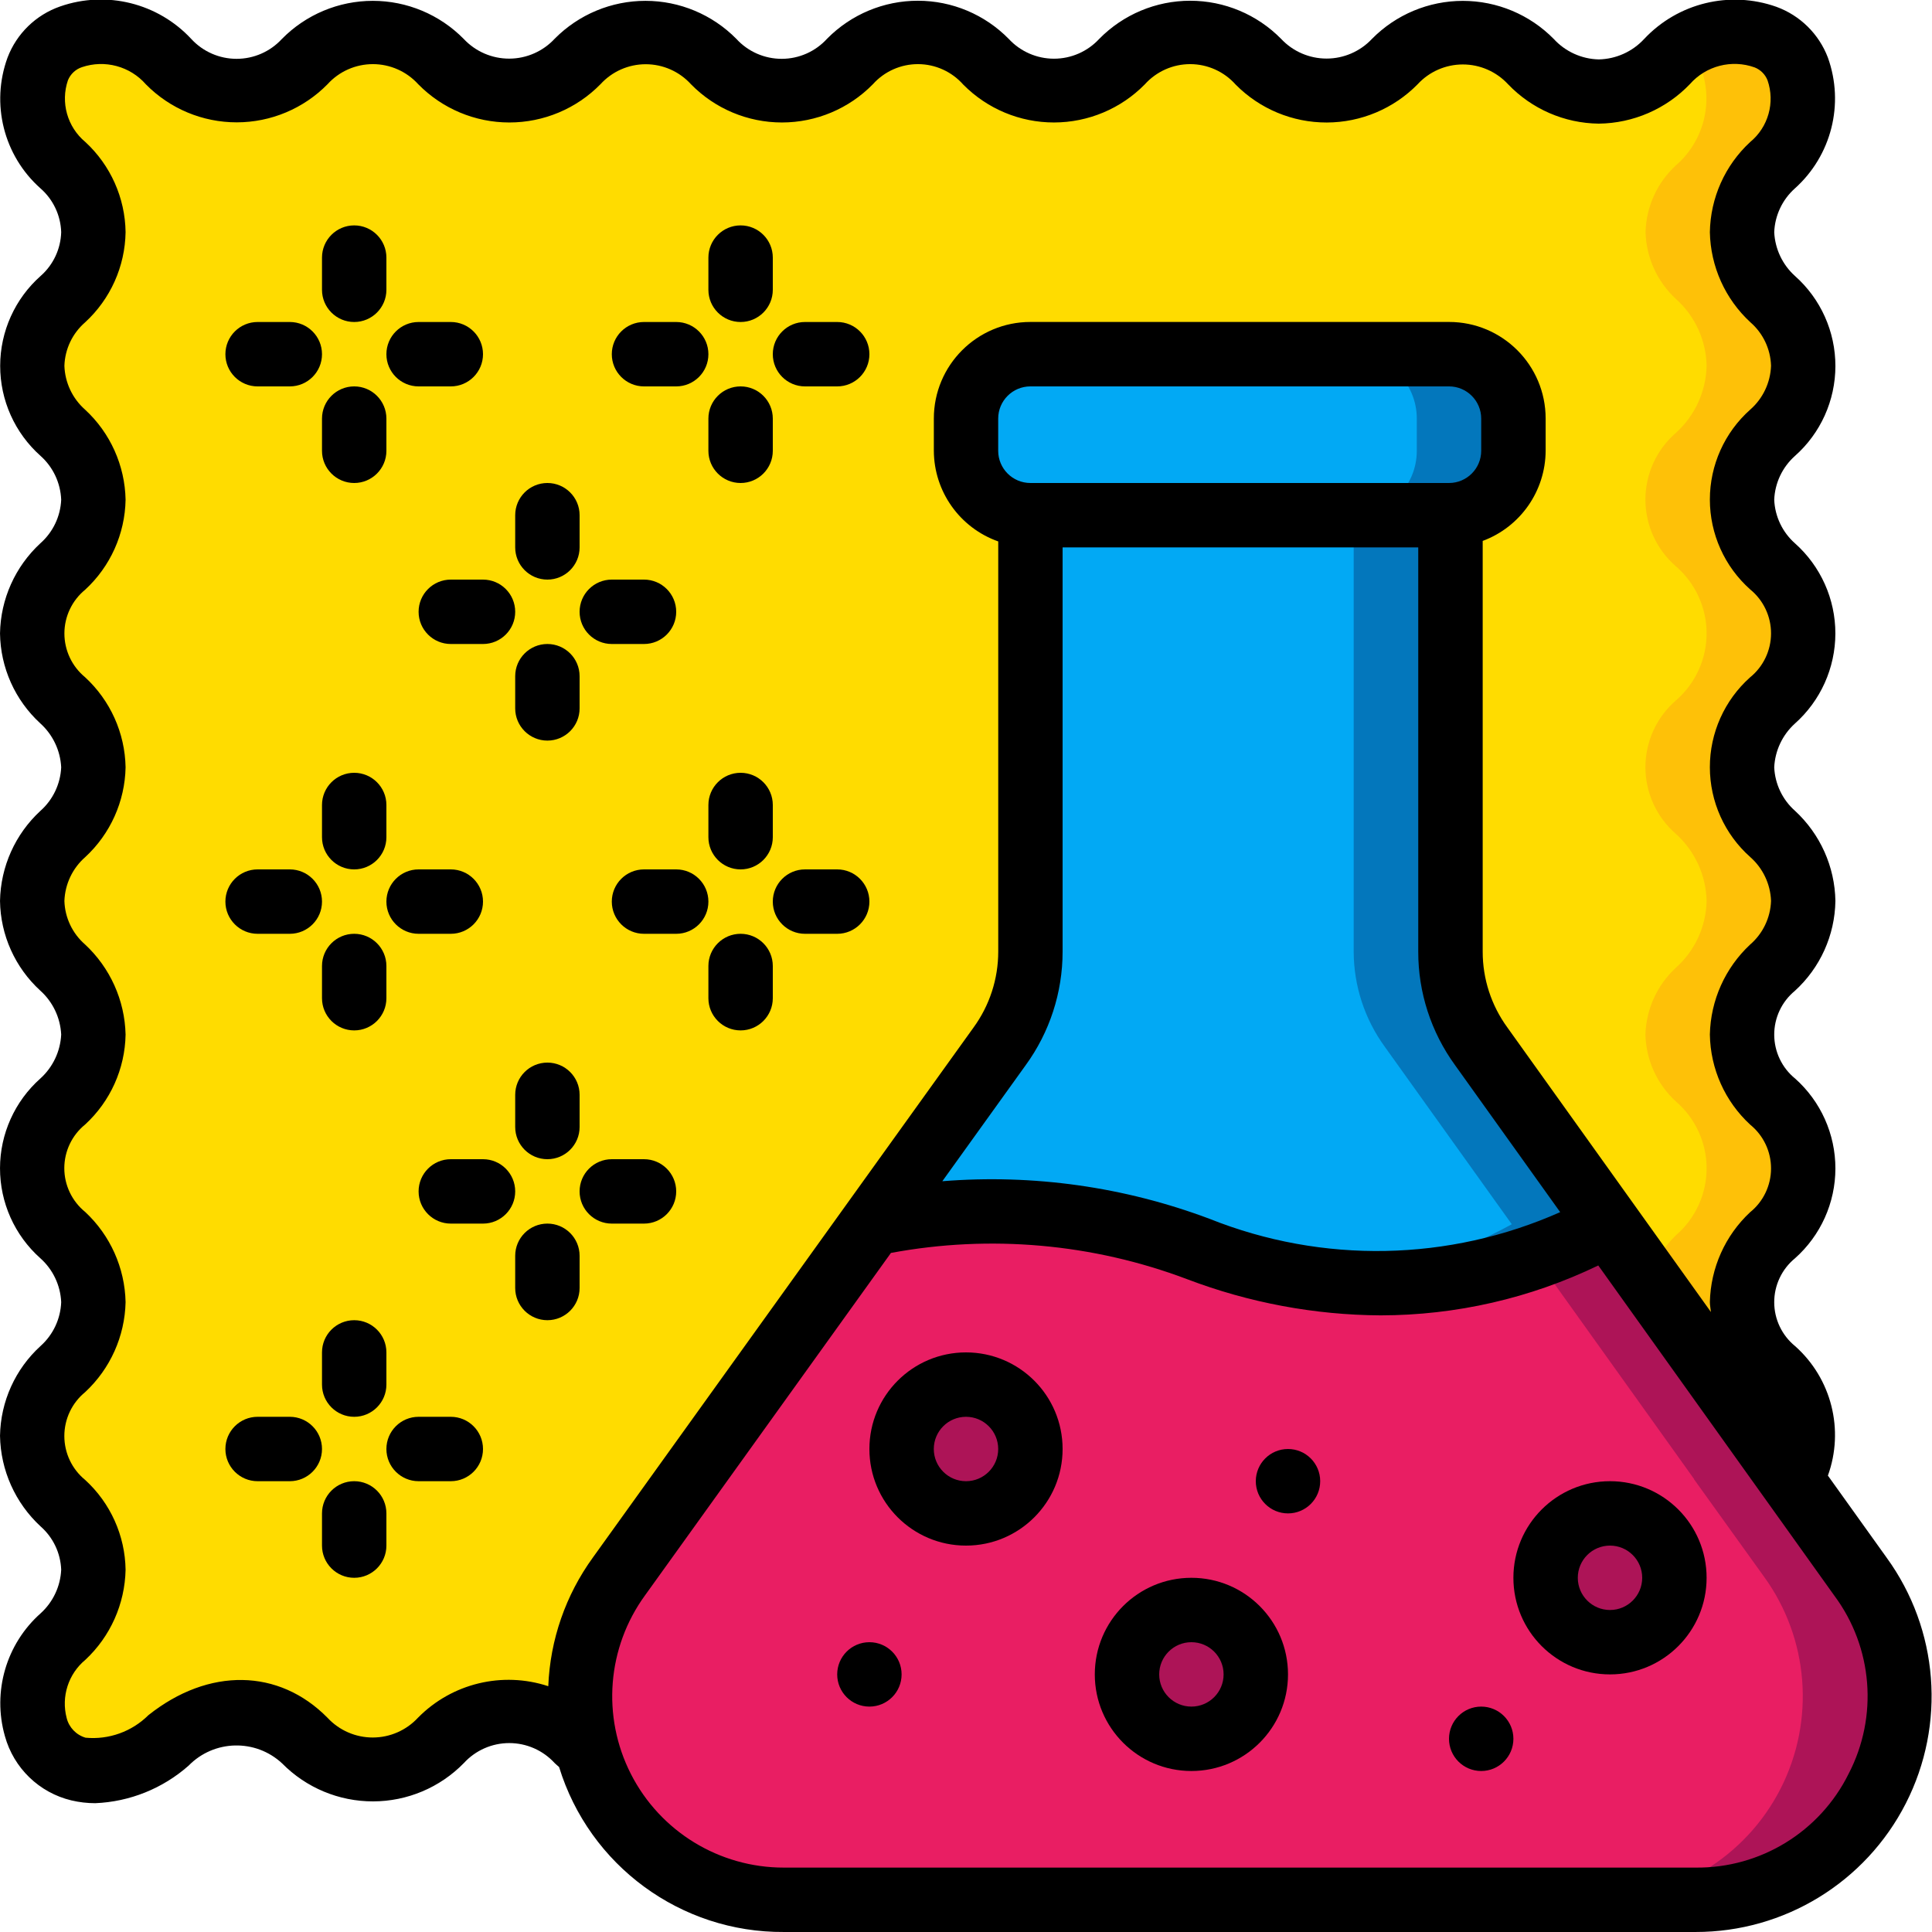 <svg height="512" viewBox="0 0 60 60" width="512" xmlns="http://www.w3.org/2000/svg"><g id="Page-1" fill="none" fill-rule="evenodd"><g id="026---Synthetic-Fabric" fill-rule="nonzero" transform="translate(0 -1)"><path id="Shape" d="m55.05 22.75c-.603.521-.95 1.278-.95 2.075s.347 1.554.95 2.075c.589.533.933 1.286.95 2.08-.016.792-.36 1.542-.95 2.07-.584.537-.926 1.287-.95 2.08.02.794.363 1.545.95 2.08.603.521.95 1.278.95 2.075s-.347 1.554-.95 2.075c-.603.523-.95 1.282-.95 2.08s.347 1.557.95 2.08c1.001.844 1.239 2.291.56 3.41l-9.61-13.43c-.622-.858-.958-1.89-.96-2.95v-13.55h-13.04v13.55c.002 1.06-.334 2.094-.96 2.95l-11.82 16.46c-1.14 1.534-1.505 3.51-.99 5.35h-.01c-.101-.081-.198-.168-.29-.26-.553-.582-1.317-.917-2.12-.93-.804.009-1.569.345-2.12.93-.555.58-1.318.914-2.12.93-.799-.018-1.558-.352-2.11-.93-1.22-1.24-2.86-1.09-4.23 0-.735.717-1.765 1.047-2.78.89-.653-.158-1.167-.661-1.34-1.31-.281-1.017.045-2.106.84-2.8.584-.537.926-1.287.95-2.08-.018-.791-.362-1.54-.95-2.07-.589-.537-.933-1.293-.95-2.09.018-.791.361-1.541.95-2.07.585-.536.928-1.287.95-2.08-.022-.793-.365-1.544-.95-2.08-.603-.521-.95-1.278-.95-2.075s.347-1.554.95-2.075c.587-.535.93-1.286.95-2.08-.024-.793-.366-1.543-.95-2.08-.59-.528-.934-1.278-.95-2.07.017-.794.361-1.547.95-2.08.585-.532.928-1.28.95-2.07-.02-.794-.363-1.545-.95-2.08-.603-.523-.95-1.282-.95-2.08s.347-1.557.95-2.08c.586-.531.93-1.279.95-2.07-.02-.794-.363-1.545-.95-2.08-.589-.533-.933-1.286-.95-2.08.016-.792.36-1.542.95-2.07.6-.524.945-1.283.945-2.08s-.344-1.556-.945-2.08c-.849-.742-1.159-1.928-.78-2.99.178-.464.551-.826 1.02-.99 1.074-.381 2.272-.082 3.04.76.552.578 1.311.912 2.11.93.802-.016 1.565-.35 2.12-.93.544-.593 1.311-.93 2.115-.93s1.571.337 2.115.93c.554.581 1.317.916 2.12.93.802-.018 1.564-.352 2.12-.93.547-.585 1.309-.921 2.11-.93.803.013 1.567.348 2.12.93.55.581 1.31.916 2.11.93.802-.018 1.564-.352 2.12-.93.542-.592 1.307-.93 2.11-.93s1.568.337 2.11.93c.556.578 1.318.912 2.12.93.8-.014 1.56-.349 2.11-.93.553-.582 1.317-.917 2.12-.93.801.009 1.563.345 2.11.93.556.578 1.318.912 2.12.93.803-.014 1.566-.349 2.12-.93.544-.593 1.311-.93 2.115-.93s1.571.337 2.115.93 1.311.93 2.115.93 1.571-.337 2.115-.93c.772-.843 1.973-1.142 3.05-.76.464.168.833.529 1.01.99.38 1.062.07 2.249-.78 2.99-.587.535-.93 1.286-.95 2.08.022.793.365 1.544.95 2.08.59.528.934 1.278.95 2.07-.017.794-.361 1.547-.95 2.08-.603.521-.95 1.278-.95 2.075s.347 1.554.95 2.075c.603.523.95 1.282.95 2.08s-.347 1.557-.95 2.08z" fill="#ffdc00"/><path id="Shape" d="m56 20.67c-.017-.794-.361-1.547-.95-2.08-.603-.521-.95-1.278-.95-2.075s.347-1.554.95-2.075c.589-.533.933-1.286.95-2.08-.016-.792-.36-1.542-.95-2.07-.585-.536-.928-1.287-.95-2.08.02-.794.363-1.545.95-2.08.85-.741 1.16-1.928.78-2.99-.177-.461-.546-.822-1.01-.99-.83-.302-1.754-.188-2.486.307.222.182.394.417.5.683.38 1.062.07 2.249-.78 2.99-.587.535-.93 1.286-.95 2.08.022.793.365 1.544.95 2.08.589.529.931 1.279.946 2.07-.017.794-.361 1.547-.95 2.08-.603.521-.95 1.278-.95 2.075s.347 1.554.95 2.075c.603.523.95 1.282.95 2.08s-.347 1.557-.95 2.08c-.603.521-.95 1.278-.95 2.075s.347 1.554.95 2.075c.589.533.933 1.286.95 2.08-.016.792-.36 1.542-.95 2.07-.584.537-.926 1.287-.95 2.08.02.794.363 1.545.95 2.08.603.521.95 1.278.95 2.075s-.347 1.554-.95 2.075c-.403.386-.696.872-.848 1.409l4.408 6.161c.679-1.119.441-2.566-.56-3.41-.603-.523-.95-1.282-.95-2.08s.347-1.557.95-2.08c.603-.521.95-1.278.95-2.075s-.347-1.554-.95-2.075c-.587-.535-.93-1.286-.95-2.08.024-.793.366-1.543.95-2.08.59-.528.934-1.278.95-2.07-.017-.794-.361-1.547-.95-2.08-.603-.521-.95-1.278-.95-2.075s.347-1.554.95-2.075c.591-.532.935-1.285.95-2.08z" fill="#fec108"/><path id="Shape" d="m52.66 60h-28.32c-2.869.016-5.384-1.915-6.11-4.69-.515-1.84-.15-3.816.99-5.35l7.87-10.96c3.383-.703 6.897-.429 10.13.79 4.144 1.666 8.817 1.384 12.73-.77l5.66 7.91v.01l2.17 3.02c1.398 1.924 1.598 4.47.518 6.59s-3.259 3.452-5.638 3.45z" fill="#e91e63"/><path id="Shape" d="m57.78 49.96-2.17-3.02v-.01l-5.66-7.91c-.73.398-1.491.736-2.276 1.011l4.936 6.9v.01l2.17 3.02c1.398 1.924 1.597 4.47.517 6.589-1.081 2.119-3.259 3.452-5.637 3.45h3c2.379.002 4.557-1.331 5.638-3.45s.881-4.665-.518-6.59z" fill="#ad1457"/><path id="Shape" d="m49.95 39.02c-3.913 2.154-8.586 2.436-12.73.77-3.233-1.219-6.747-1.493-10.13-.79l3.95-5.5c.626-.856.962-1.89.96-2.95v-13.55h13.04v13.55c.002 1.06.338 2.092.96 2.95z" fill="#02a9f4"/><path id="Shape" d="m46 33.5c-.622-.858-.958-1.89-.96-2.95v-13.55h-3v13.55c.002 1.06.338 2.092.96 2.95l3.95 5.52c-1.722.947-3.615 1.543-5.569 1.753 2.968.303 5.958-.309 8.569-1.753z" fill="#0377bc"/><rect id="Rectangle-path" fill="#02a9f4" height="5" rx="2" width="17" x="30" y="12"/><path id="Shape" d="m45 12h-3c1.105 0 2 .895 2 2v1c0 1.105-.895 2-2 2h3c1.105 0 2-.895 2-2v-1c0-1.105-.895-2-2-2z" fill="#0377bc"/><circle id="Oval" cx="37" cy="53" fill="#ad1457" r="2"/><circle id="Oval" cx="30" cy="46" fill="#ad1457" r="2"/><circle id="Oval" cx="50" cy="50" fill="#ad1457" r="2"/><g fill="#000"><path id="Shape" d="m56.767 46.826c.514-1.421.112-3.013-1.016-4.019-.411-.334-.65-.834-.651-1.363s.236-1.031.645-1.366c.797-.708 1.254-1.723 1.255-2.789.001-1.066-.453-2.082-1.249-2.792-.41-.332-.648-.831-.651-1.359-.002-.528.232-1.028.639-1.364.788-.717 1.245-1.728 1.261-2.794-.018-1.066-.472-2.077-1.255-2.8-.389-.344-.621-.831-.645-1.35.025-.519.255-1.006.639-1.356.8-.71 1.258-1.729 1.26-2.799.001-1.07-.455-2.089-1.254-2.801-.39-.345-.623-.834-.645-1.354.021-.52.252-1.009.639-1.356.801-.708 1.26-1.726 1.261-2.795s-.456-2.088-1.255-2.798c-.388-.349-.62-.839-.645-1.361.021-.52.252-1.01.64-1.357 1.138-1.02 1.544-2.628 1.026-4.066-.279-.733-.863-1.308-1.6-1.576-1.446-.512-3.057-.119-4.106 1-.364.394-.873.623-1.409.634-.534-.012-1.04-.243-1.4-.637-.744-.756-1.761-1.181-2.822-1.181s-2.078.426-2.822 1.181c-.365.39-.876.611-1.41.611s-1.045-.221-1.41-.611c-.745-.758-1.763-1.185-2.825-1.185s-2.08.427-2.825 1.185c-.362.392-.871.615-1.405.615s-1.043-.223-1.405-.615c-.743-.757-1.758-1.184-2.818-1.185-1.06-.002-2.076.423-2.821 1.177-.36.398-.872.626-1.409.627-.537.001-1.05-.224-1.412-.621-.744-.754-1.759-1.179-2.818-1.18-1.059-.001-2.075.422-2.82 1.174-.364.394-.875.619-1.411.621s-1.049-.219-1.415-.61c-.745-.758-1.763-1.185-2.825-1.185s-2.08.427-2.825 1.185c-.362.393-.872.616-1.406.616s-1.044-.223-1.406-.616c-1.036-1.116-2.635-1.513-4.073-1.011-.753.262-1.351.843-1.634 1.588-.526 1.436-.12 3.048 1.024 4.063.393.344.626.837.642 1.359-.015.52-.244 1.011-.634 1.356-.801.708-1.26 1.726-1.261 2.795-.001 1.069.456 2.088 1.255 2.798.389.348.619.839.64 1.361-.023.52-.256 1.007-.646 1.352-.782.722-1.236 1.733-1.254 2.798.014 1.063.466 2.074 1.249 2.793.39.351.625.843.651 1.367-.024.519-.256 1.007-.645 1.352-.783.722-1.236 1.733-1.255 2.798.015 1.06.467 2.067 1.249 2.783.391.35.625.843.651 1.367-.026.522-.258 1.011-.645 1.362-.797.708-1.254 1.723-1.255 2.789-.001 1.066.453 2.082 1.249 2.792.393.349.628.842.651 1.367-.02.521-.251 1.012-.639 1.36-.787.716-1.243 1.726-1.261 2.79.018 1.071.474 2.088 1.261 2.815.389.342.62.828.639 1.345-.024.516-.253 1.002-.635 1.35-1.073.952-1.506 2.434-1.114 3.814.273.994 1.065 1.761 2.068 2 .242.057.49.086.738.086 1.072-.044 2.096-.456 2.9-1.166.789-.808 2.079-.839 2.905-.069.745.756 1.763 1.181 2.825 1.179s2.078-.431 2.819-1.191c.362-.395.873-.62 1.409-.62s1.047.225 1.409.62c.043.043.093.082.139.125.941 3.061 3.778 5.143 6.98 5.122h28.314c2.755.003 5.278-1.54 6.53-3.994s1.022-5.402-.596-7.631zm-43.784 7.517c-.361.392-.87.616-1.404.617-.533.001-1.043-.22-1.406-.611-1.512-1.536-3.695-1.57-5.564-.083-.514.511-1.229.768-1.951.7-.291-.085-.515-.318-.588-.612-.174-.664.052-1.369.581-1.807.777-.725 1.227-1.734 1.249-2.797-.016-1.062-.47-2.071-1.254-2.788-.41-.334-.648-.835-.648-1.365s.238-1.03.648-1.365c.778-.724 1.23-1.731 1.254-2.793-.023-1.064-.475-2.074-1.254-2.8-.41-.332-.649-.832-.649-1.359s.238-1.027.649-1.359c.782-.72 1.235-1.728 1.254-2.791-.025-1.065-.48-2.075-1.26-2.8-.392-.341-.624-.83-.64-1.35.019-.523.252-1.016.646-1.361.78-.72 1.233-1.727 1.254-2.789-.019-1.066-.475-2.078-1.26-2.8-.406-.335-.641-.834-.64-1.36.001-.526.238-1.024.646-1.357.782-.721 1.235-1.73 1.254-2.793-.021-1.066-.476-2.078-1.26-2.8-.391-.346-.623-.838-.64-1.36.017-.52.25-1.008.643-1.349.786-.722 1.24-1.734 1.257-2.801-.015-1.065-.467-2.078-1.25-2.8-.56-.465-.775-1.229-.54-1.918.079-.192.238-.341.435-.406.71-.24 1.495-.029 1.988.536.744.755 1.761 1.179 2.821 1.178 1.06-.001 2.075-.428 2.818-1.184.36-.398.872-.624 1.408-.624s1.048.227 1.408.624c.745.76 1.765 1.188 2.83 1.188s2.085-.428 2.83-1.188c.36-.396.87-.621 1.405-.621s1.045.225 1.405.621c.743.76 1.762 1.188 2.825 1.188s2.082-.428 2.825-1.188c.358-.399.869-.626 1.405-.624s1.046.233 1.401.635c.745.754 1.76 1.178 2.82 1.177s2.075-.427 2.818-1.183c.36-.401.874-.63 1.412-.629.539.001 1.052.232 1.41.635.747.756 1.766 1.18 2.829 1.178 1.063-.002 2.08-.431 2.824-1.189.361-.392.87-.614 1.403-.614s1.041.223 1.403.614c.735.769 1.748 1.21 2.812 1.224h.007c1.07-.012 2.089-.455 2.829-1.227.5-.569 1.298-.775 2.011-.519.183.072.328.217.4.4.239.69.023 1.455-.541 1.919-.781.723-1.232 1.733-1.25 2.797.021 1.066.476 2.078 1.26 2.8.392.341.624.83.64 1.35-.019.523-.252 1.016-.646 1.361-.798.709-1.254 1.726-1.254 2.793s.456 2.084 1.254 2.793c.41.335.647.837.646 1.366s-.24 1.03-.651 1.363c-.795.71-1.25 1.726-1.249 2.792s.457 2.081 1.254 2.789c.393.346.627.839.646 1.362-.018.523-.254 1.015-.651 1.357-.776.725-1.226 1.732-1.249 2.793.017 1.066.47 2.078 1.254 2.8.41.333.647.833.646 1.361s-.24 1.027-.651 1.358c-.775.724-1.225 1.73-1.249 2.791 0 .1.024.2.033.307l-6.322-8.837c-.499-.684-.767-1.509-.766-2.355v-12.755c1.171-.435 1.95-1.551 1.955-2.8v-1c0-1.657-1.343-3-3-3h-13c-1.657 0-3 1.343-3 3v1c.005 1.267.806 2.394 2 2.816v12.739c0.0.848-.269 1.673-.768 2.358l-11.818 16.455c-.848 1.167-1.331 2.559-1.388 4-1.423-.469-2.99-.091-4.043.975zm33.017-39.343c0 .552-.448 1-1 1h-13c-.552 0-1-.448-1-1v-1c0-.552.448-1 1-1h13c.552 0 1 .448 1 1zm-13 15.555v-12.555h11.045v12.555c-.002 1.266.398 2.499 1.142 3.523l3.266 4.566c-3.453 1.535-7.379 1.61-10.888.208-2.647-.995-5.481-1.394-8.3-1.168l2.586-3.6c.747-1.025 1.149-2.261 1.149-3.529zm24.41 25.533c-.894 1.803-2.741 2.934-4.753 2.912h-28.314c-2.004.003-3.84-1.121-4.75-2.907-.91-1.786-.739-3.932.442-5.552l7.634-10.63c3.084-.574 6.266-.292 9.2.816 1.919.73 3.953 1.111 6.006 1.123 2.342-.002 4.653-.532 6.761-1.55l5.148 7.2c.013.019.025.036.039.054l2.144 3c1.196 1.607 1.368 3.757.443 5.534z"/><path id="Shape" d="m37 50c-1.657 0-3 1.343-3 3s1.343 3 3 3 3-1.343 3-3-1.343-3-3-3zm0 4c-.552 0-1-.448-1-1s.448-1 1-1 1 .448 1 1-.448 1-1 1z"/><path id="Shape" d="m30 43c-1.657 0-3 1.343-3 3s1.343 3 3 3 3-1.343 3-3-1.343-3-3-3zm0 4c-.552 0-1-.448-1-1s.448-1 1-1 1 .448 1 1-.448 1-1 1z"/><path id="Shape" d="m50 47c-1.657 0-3 1.343-3 3s1.343 3 3 3 3-1.343 3-3-1.343-3-3-3zm0 4c-.552 0-1-.448-1-1s.448-1 1-1 1 .448 1 1-.448 1-1 1z"/><circle id="Oval" cx="40" cy="47" r="1"/><circle id="Oval" cx="27" cy="53" r="1"/><circle id="Oval" cx="46" cy="55" r="1"/><path id="Shape" d="m11 11c.552 0 1-.448 1-1v-1c0-.552-.448-1-1-1s-1 .448-1 1v1c0 .552.448 1 1 1z"/><path id="Shape" d="m8 13h1c.552 0 1-.448 1-1s-.448-1-1-1h-1c-.552 0-1 .448-1 1s.448 1 1 1z"/><path id="Shape" d="m13 13h1c.552 0 1-.448 1-1s-.448-1-1-1h-1c-.552 0-1 .448-1 1s.448 1 1 1z"/><path id="Shape" d="m11 16c.552 0 1-.448 1-1v-1c0-.552-.448-1-1-1s-1 .448-1 1v1c0 .552.448 1 1 1z"/><path id="Shape" d="m17 19c.552 0 1-.448 1-1v-1c0-.552-.448-1-1-1s-1 .448-1 1v1c0 .552.448 1 1 1z"/><path id="Shape" d="m14 19c-.552 0-1 .448-1 1s.448 1 1 1h1c.552 0 1-.448 1-1s-.448-1-1-1z"/><path id="Shape" d="m19 21h1c.552 0 1-.448 1-1s-.448-1-1-1h-1c-.552 0-1 .448-1 1s.448 1 1 1z"/><path id="Shape" d="m17 24c.552 0 1-.448 1-1v-1c0-.552-.448-1-1-1s-1 .448-1 1v1c0 .552.448 1 1 1z"/><path id="Shape" d="m23 11c.552 0 1-.448 1-1v-1c0-.552-.448-1-1-1s-1 .448-1 1v1c0 .552.448 1 1 1z"/><path id="Shape" d="m20 13h1c.552 0 1-.448 1-1s-.448-1-1-1h-1c-.552 0-1 .448-1 1s.448 1 1 1z"/><path id="Shape" d="m25 13h1c.552 0 1-.448 1-1s-.448-1-1-1h-1c-.552 0-1 .448-1 1s.448 1 1 1z"/><path id="Shape" d="m23 16c.552 0 1-.448 1-1v-1c0-.552-.448-1-1-1s-1 .448-1 1v1c0 .552.448 1 1 1z"/><path id="Shape" d="m12 26c0-.552-.448-1-1-1s-1 .448-1 1v1c0 .552.448 1 1 1s1-.448 1-1z"/><path id="Shape" d="m8 30h1c.552 0 1-.448 1-1s-.448-1-1-1h-1c-.552 0-1 .448-1 1s.448 1 1 1z"/><path id="Shape" d="m13 30h1c.552 0 1-.448 1-1s-.448-1-1-1h-1c-.552 0-1 .448-1 1s.448 1 1 1z"/><path id="Shape" d="m12 31c0-.552-.448-1-1-1s-1 .448-1 1v1c0 .552.448 1 1 1s1-.448 1-1z"/><path id="Shape" d="m11 42c-.552 0-1 .448-1 1v1c0 .552.448 1 1 1s1-.448 1-1v-1c0-.552-.448-1-1-1z"/><path id="Shape" d="m9 45h-1c-.552 0-1 .448-1 1s.448 1 1 1h1c.552 0 1-.448 1-1s-.448-1-1-1z"/><path id="Shape" d="m14 45h-1c-.552 0-1 .448-1 1s.448 1 1 1h1c.552 0 1-.448 1-1s-.448-1-1-1z"/><path id="Shape" d="m11 47c-.552 0-1 .448-1 1v1c0 .552.448 1 1 1s1-.448 1-1v-1c0-.552-.448-1-1-1z"/><path id="Shape" d="m16 36c0 .552.448 1 1 1s1-.448 1-1v-1c0-.552-.448-1-1-1s-1 .448-1 1z"/><path id="Shape" d="m15 37h-1c-.552 0-1 .448-1 1s.448 1 1 1h1c.552 0 1-.448 1-1s-.448-1-1-1z"/><path id="Shape" d="m20 37h-1c-.552 0-1 .448-1 1s.448 1 1 1h1c.552 0 1-.448 1-1s-.448-1-1-1z"/><path id="Shape" d="m18 41v-1c0-.552-.448-1-1-1s-1 .448-1 1v1c0 .552.448 1 1 1s1-.448 1-1z"/><path id="Shape" d="m22 27c0 .552.448 1 1 1s1-.448 1-1v-1c0-.552-.448-1-1-1s-1 .448-1 1z"/><path id="Shape" d="m21 28h-1c-.552 0-1 .448-1 1s.448 1 1 1h1c.552 0 1-.448 1-1s-.448-1-1-1z"/><path id="Shape" d="m26 28h-1c-.552 0-1 .448-1 1s.448 1 1 1h1c.552 0 1-.448 1-1s-.448-1-1-1z"/><path id="Shape" d="m23 30c-.552 0-1 .448-1 1v1c0 .552.448 1 1 1s1-.448 1-1v-1c0-.552-.448-1-1-1z"/></g></g></g></svg>